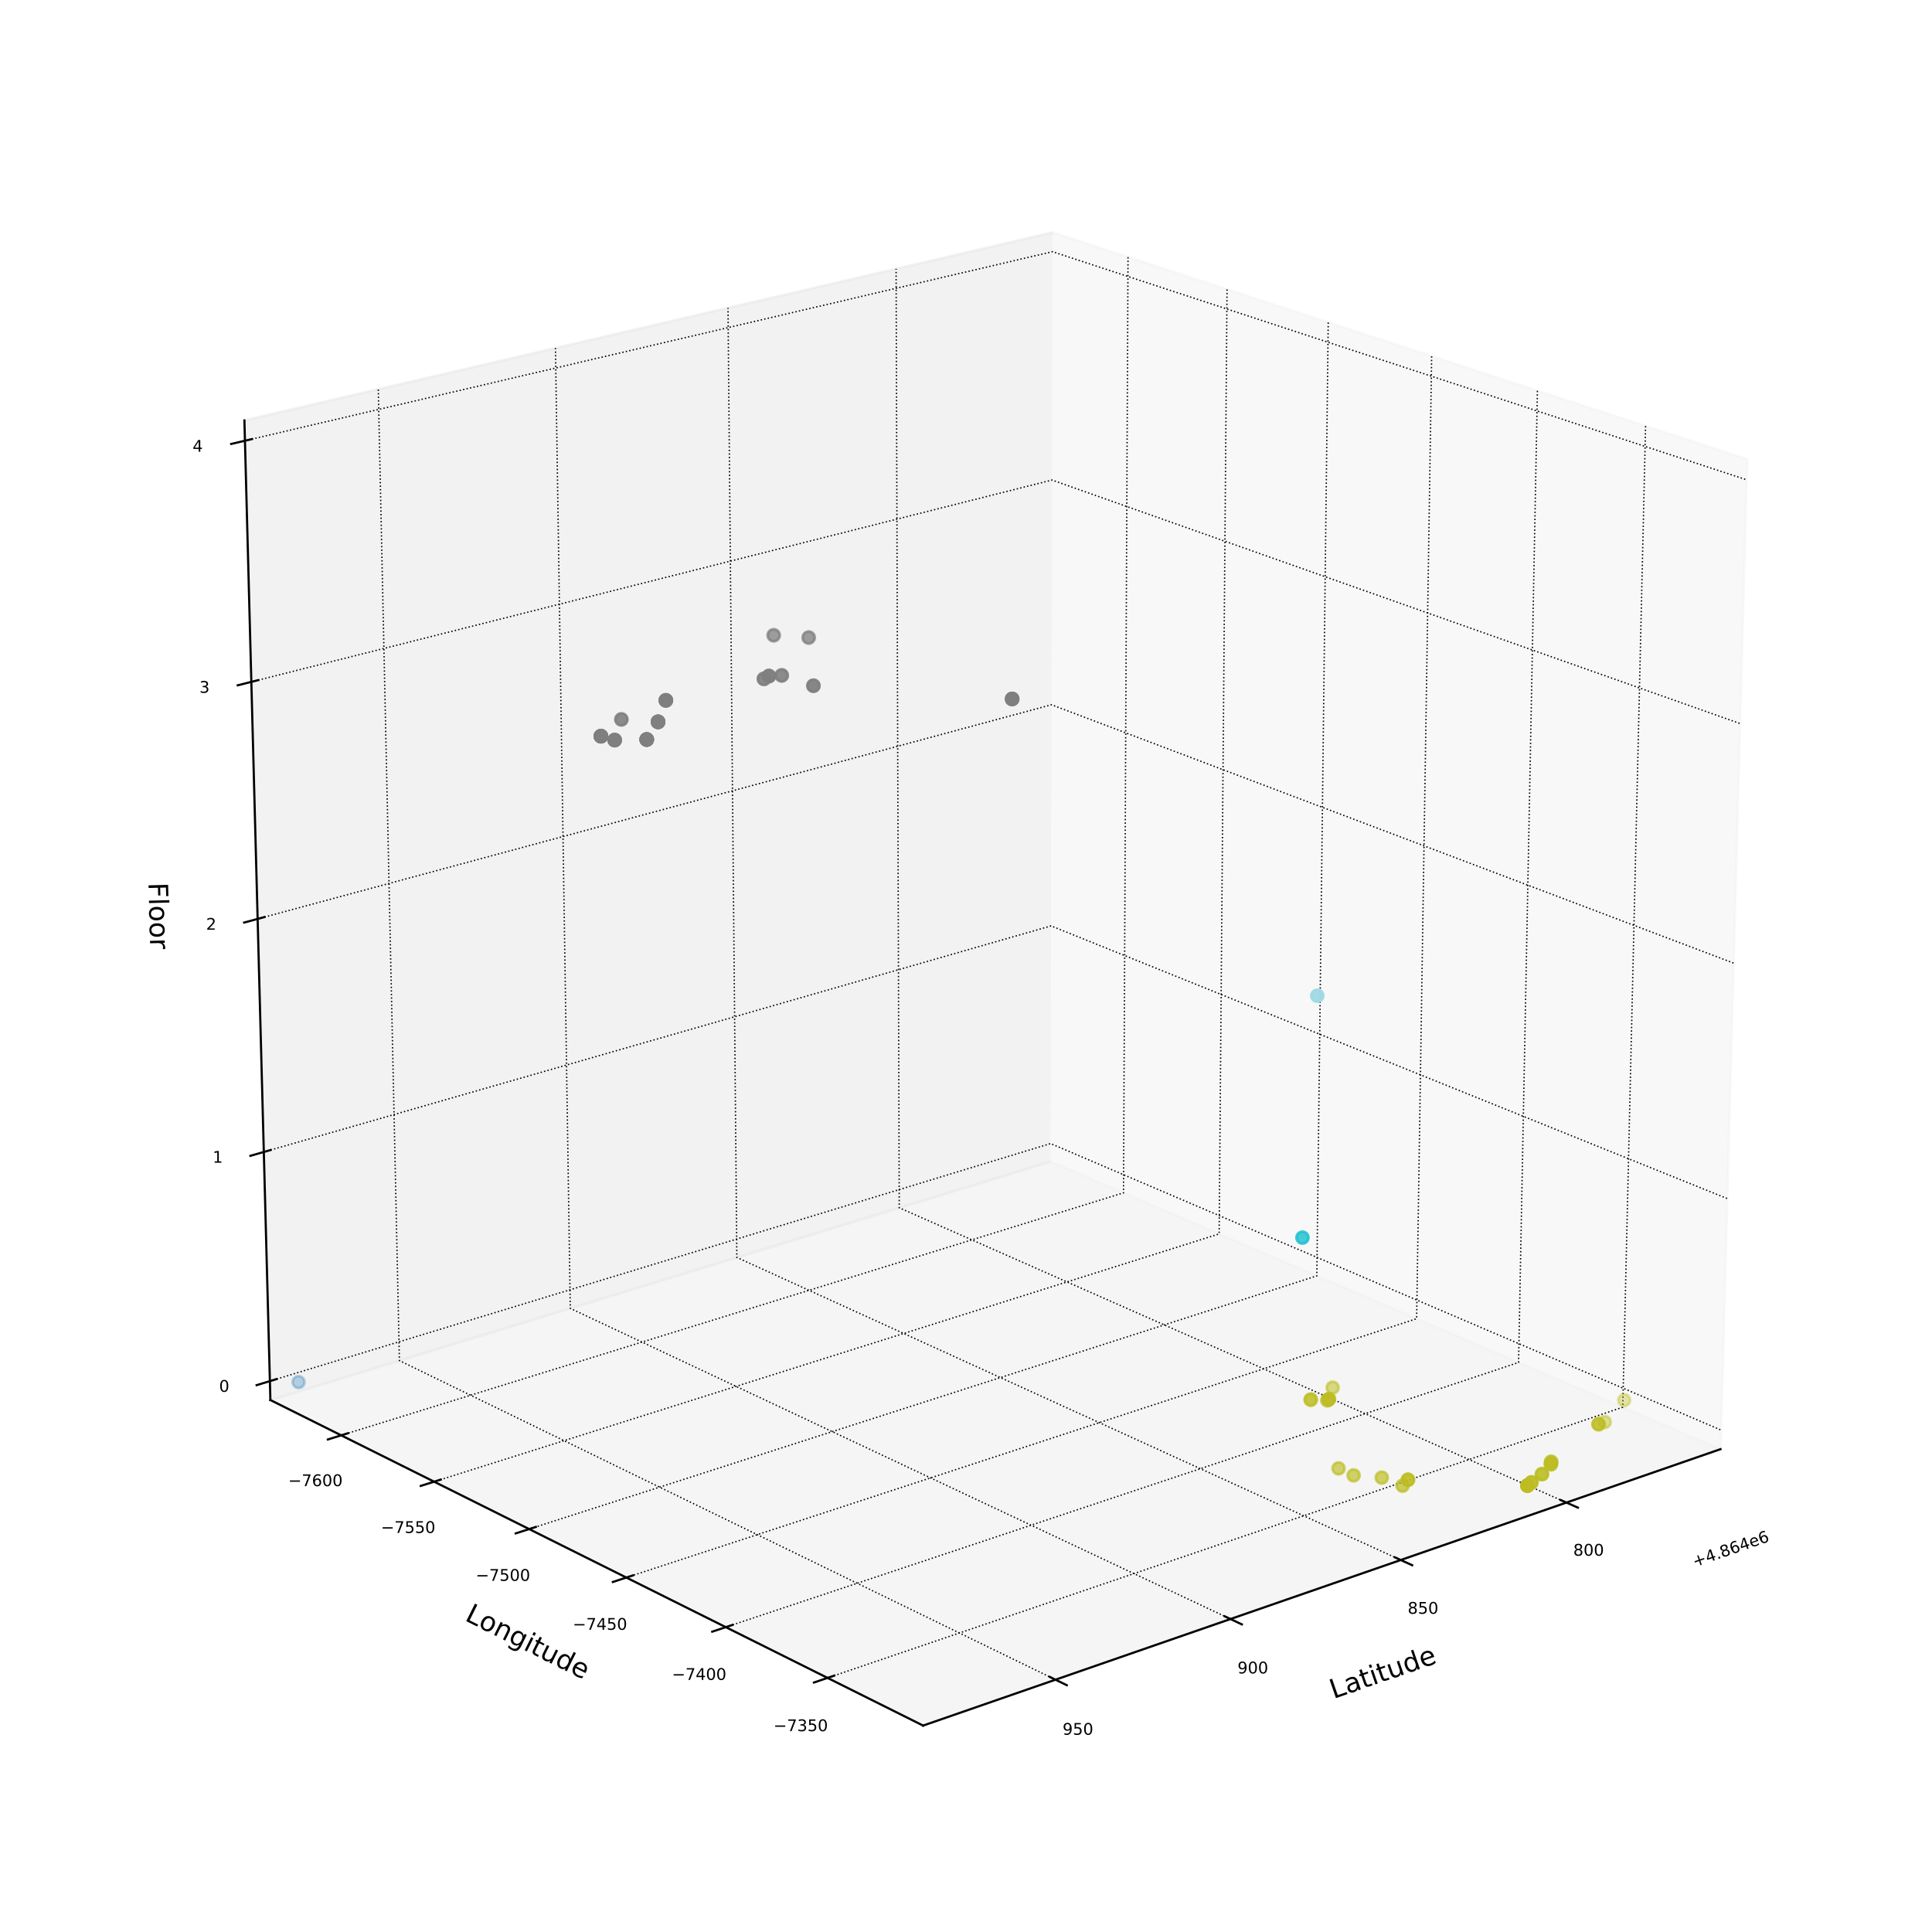 <?xml version="1.0" encoding="utf-8" standalone="no"?>
<!DOCTYPE svg PUBLIC "-//W3C//DTD SVG 1.1//EN"
  "http://www.w3.org/Graphics/SVG/1.1/DTD/svg11.dtd">
<!-- Created with matplotlib (http://matplotlib.org/) -->
<svg height="720pt" version="1.1" viewBox="0 0 720 720" width="720pt" xmlns="http://www.w3.org/2000/svg" xmlns:xlink="http://www.w3.org/1999/xlink">
 <defs>
  <style type="text/css">
*{stroke-linecap:butt;stroke-linejoin:round;}
  </style>
 </defs>
 <g id="figure_1">
  <g id="patch_1">
   <path d="M 0 720 
L 720 720 
L 720 0 
L 0 0 
z
" style="fill:#ffffff;"/>
  </g>
  <g id="patch_2">
   <path d="M 13.32 706.68 
L 706.68 706.68 
L 706.68 13.32 
L 13.32 13.32 
z
" style="fill:#ffffff;"/>
  </g>
  <g id="pane3d_1">
   <g id="patch_3">
    <path d="M 391.509 432.867 
L 641.175 540.058 
L 651.096 171.149 
L 392.259 86.641 
" style="fill:#f2f2f2;opacity:0.5;stroke:#f2f2f2;stroke-linejoin:miter;"/>
   </g>
  </g>
  <g id="pane3d_2">
   <g id="patch_4">
    <path d="M 391.509 432.867 
L 100.767 521.751 
L 91.083 156.686 
L 392.259 86.641 
" style="fill:#e6e6e6;opacity:0.5;stroke:#e6e6e6;stroke-linejoin:miter;"/>
   </g>
  </g>
  <g id="pane3d_3">
   <g id="patch_5">
    <path d="M 391.509 432.867 
L 100.767 521.751 
L 344.013 643.074 
L 641.175 540.058 
" style="fill:#ececec;opacity:0.5;stroke:#ececec;stroke-linejoin:miter;"/>
   </g>
  </g>
  <g id="axis3d_1">
   <g id="line2d_1">
    <path d="M 641.175 540.058 
L 344.013 643.074 
" style="fill:none;stroke:#000000;stroke-linecap:square;stroke-width:0.8;"/>
   </g>
   <g id="text_1">
    <!-- Latitude -->
    <defs>
     <path d="M 9.812 72.906 
L 19.672 72.906 
L 19.672 8.297 
L 55.172 8.297 
L 55.172 0 
L 9.812 0 
z
" id="DejaVuSans-4c"/>
     <path d="M 34.281 27.484 
Q 23.391 27.484 19.188 25 
Q 14.984 22.516 14.984 16.5 
Q 14.984 11.719 18.141 8.906 
Q 21.297 6.109 26.703 6.109 
Q 34.188 6.109 38.703 11.406 
Q 43.219 16.703 43.219 25.484 
L 43.219 27.484 
z
M 52.203 31.203 
L 52.203 0 
L 43.219 0 
L 43.219 8.297 
Q 40.141 3.328 35.547 0.953 
Q 30.953 -1.422 24.312 -1.422 
Q 15.922 -1.422 10.953 3.297 
Q 6 8.016 6 15.922 
Q 6 25.141 12.172 29.828 
Q 18.359 34.516 30.609 34.516 
L 43.219 34.516 
L 43.219 35.406 
Q 43.219 41.609 39.141 45 
Q 35.062 48.391 27.688 48.391 
Q 23 48.391 18.547 47.266 
Q 14.109 46.141 10.016 43.891 
L 10.016 52.203 
Q 14.938 54.109 19.578 55.047 
Q 24.219 56 28.609 56 
Q 40.484 56 46.344 49.844 
Q 52.203 43.703 52.203 31.203 
z
" id="DejaVuSans-61"/>
     <path d="M 18.312 70.219 
L 18.312 54.688 
L 36.812 54.688 
L 36.812 47.703 
L 18.312 47.703 
L 18.312 18.016 
Q 18.312 11.328 20.141 9.422 
Q 21.969 7.516 27.594 7.516 
L 36.812 7.516 
L 36.812 0 
L 27.594 0 
Q 17.188 0 13.234 3.875 
Q 9.281 7.766 9.281 18.016 
L 9.281 47.703 
L 2.688 47.703 
L 2.688 54.688 
L 9.281 54.688 
L 9.281 70.219 
z
" id="DejaVuSans-74"/>
     <path d="M 9.422 54.688 
L 18.406 54.688 
L 18.406 0 
L 9.422 0 
z
M 9.422 75.984 
L 18.406 75.984 
L 18.406 64.594 
L 9.422 64.594 
z
" id="DejaVuSans-69"/>
     <path d="M 8.5 21.578 
L 8.5 54.688 
L 17.484 54.688 
L 17.484 21.922 
Q 17.484 14.156 20.5 10.266 
Q 23.531 6.391 29.594 6.391 
Q 36.859 6.391 41.078 11.031 
Q 45.312 15.672 45.312 23.688 
L 45.312 54.688 
L 54.297 54.688 
L 54.297 0 
L 45.312 0 
L 45.312 8.406 
Q 42.047 3.422 37.719 1 
Q 33.406 -1.422 27.688 -1.422 
Q 18.266 -1.422 13.375 4.438 
Q 8.5 10.297 8.5 21.578 
z
M 31.109 56 
z
" id="DejaVuSans-75"/>
     <path d="M 45.406 46.391 
L 45.406 75.984 
L 54.391 75.984 
L 54.391 0 
L 45.406 0 
L 45.406 8.203 
Q 42.578 3.328 38.25 0.953 
Q 33.938 -1.422 27.875 -1.422 
Q 17.969 -1.422 11.734 6.484 
Q 5.516 14.406 5.516 27.297 
Q 5.516 40.188 11.734 48.094 
Q 17.969 56 27.875 56 
Q 33.938 56 38.25 53.625 
Q 42.578 51.266 45.406 46.391 
z
M 14.797 27.297 
Q 14.797 17.391 18.875 11.75 
Q 22.953 6.109 30.078 6.109 
Q 37.203 6.109 41.297 11.75 
Q 45.406 17.391 45.406 27.297 
Q 45.406 37.203 41.297 42.844 
Q 37.203 48.484 30.078 48.484 
Q 22.953 48.484 18.875 42.844 
Q 14.797 37.203 14.797 27.297 
z
" id="DejaVuSans-64"/>
     <path d="M 56.203 29.594 
L 56.203 25.203 
L 14.891 25.203 
Q 15.484 15.922 20.484 11.062 
Q 25.484 6.203 34.422 6.203 
Q 39.594 6.203 44.453 7.469 
Q 49.312 8.734 54.109 11.281 
L 54.109 2.781 
Q 49.266 0.734 44.188 -0.344 
Q 39.109 -1.422 33.891 -1.422 
Q 20.797 -1.422 13.156 6.188 
Q 5.516 13.812 5.516 26.812 
Q 5.516 40.234 12.766 48.109 
Q 20.016 56 32.328 56 
Q 43.359 56 49.781 48.891 
Q 56.203 41.797 56.203 29.594 
z
M 47.219 32.234 
Q 47.125 39.594 43.094 43.984 
Q 39.062 48.391 32.422 48.391 
Q 24.906 48.391 20.391 44.141 
Q 15.875 39.891 15.188 32.172 
z
" id="DejaVuSans-65"/>
    </defs>
    <g transform="translate(496.95 633.15)rotate(-19.12)scale(0.1 -0.1)">
     <use xlink:href="#DejaVuSans-4c"/>
     <use x="55.713" xlink:href="#DejaVuSans-61"/>
     <use x="116.992" xlink:href="#DejaVuSans-74"/>
     <use x="156.201" xlink:href="#DejaVuSans-69"/>
     <use x="183.984" xlink:href="#DejaVuSans-74"/>
     <use x="223.193" xlink:href="#DejaVuSans-75"/>
     <use x="286.572" xlink:href="#DejaVuSans-64"/>
     <use x="350.049" xlink:href="#DejaVuSans-65"/>
    </g>
   </g>
   <g id="text_2">
    <!-- +4.864e6 -->
    <defs>
     <path d="M 46 62.703 
L 46 35.5 
L 73.188 35.5 
L 73.188 27.203 
L 46 27.203 
L 46 0 
L 37.797 0 
L 37.797 27.203 
L 10.594 27.203 
L 10.594 35.5 
L 37.797 35.5 
L 37.797 62.703 
z
" id="DejaVuSans-2b"/>
     <path d="M 37.797 64.312 
L 12.891 25.391 
L 37.797 25.391 
z
M 35.203 72.906 
L 47.609 72.906 
L 47.609 25.391 
L 58.016 25.391 
L 58.016 17.188 
L 47.609 17.188 
L 47.609 0 
L 37.797 0 
L 37.797 17.188 
L 4.891 17.188 
L 4.891 26.703 
z
" id="DejaVuSans-34"/>
     <path d="M 10.688 12.406 
L 21 12.406 
L 21 0 
L 10.688 0 
z
" id="DejaVuSans-2e"/>
     <path d="M 31.781 34.625 
Q 24.75 34.625 20.719 30.859 
Q 16.703 27.094 16.703 20.516 
Q 16.703 13.922 20.719 10.156 
Q 24.75 6.391 31.781 6.391 
Q 38.812 6.391 42.859 10.172 
Q 46.922 13.969 46.922 20.516 
Q 46.922 27.094 42.891 30.859 
Q 38.875 34.625 31.781 34.625 
z
M 21.922 38.812 
Q 15.578 40.375 12.031 44.719 
Q 8.5 49.078 8.5 55.328 
Q 8.5 64.062 14.719 69.141 
Q 20.953 74.219 31.781 74.219 
Q 42.672 74.219 48.875 69.141 
Q 55.078 64.062 55.078 55.328 
Q 55.078 49.078 51.531 44.719 
Q 48 40.375 41.703 38.812 
Q 48.828 37.156 52.797 32.312 
Q 56.781 27.484 56.781 20.516 
Q 56.781 9.906 50.312 4.234 
Q 43.844 -1.422 31.781 -1.422 
Q 19.734 -1.422 13.25 4.234 
Q 6.781 9.906 6.781 20.516 
Q 6.781 27.484 10.781 32.312 
Q 14.797 37.156 21.922 38.812 
z
M 18.312 54.391 
Q 18.312 48.734 21.844 45.562 
Q 25.391 42.391 31.781 42.391 
Q 38.141 42.391 41.719 45.562 
Q 45.312 48.734 45.312 54.391 
Q 45.312 60.062 41.719 63.234 
Q 38.141 66.406 31.781 66.406 
Q 25.391 66.406 21.844 63.234 
Q 18.312 60.062 18.312 54.391 
z
" id="DejaVuSans-38"/>
     <path d="M 33.016 40.375 
Q 26.375 40.375 22.484 35.828 
Q 18.609 31.297 18.609 23.391 
Q 18.609 15.531 22.484 10.953 
Q 26.375 6.391 33.016 6.391 
Q 39.656 6.391 43.531 10.953 
Q 47.406 15.531 47.406 23.391 
Q 47.406 31.297 43.531 35.828 
Q 39.656 40.375 33.016 40.375 
z
M 52.594 71.297 
L 52.594 62.312 
Q 48.875 64.062 45.094 64.984 
Q 41.312 65.922 37.594 65.922 
Q 27.828 65.922 22.672 59.328 
Q 17.531 52.734 16.797 39.406 
Q 19.672 43.656 24.016 45.922 
Q 28.375 48.188 33.594 48.188 
Q 44.578 48.188 50.953 41.516 
Q 57.328 34.859 57.328 23.391 
Q 57.328 12.156 50.688 5.359 
Q 44.047 -1.422 33.016 -1.422 
Q 20.359 -1.422 13.672 8.266 
Q 6.984 17.969 6.984 36.375 
Q 6.984 53.656 15.188 63.938 
Q 23.391 74.219 37.203 74.219 
Q 40.922 74.219 44.703 73.484 
Q 48.484 72.75 52.594 71.297 
z
" id="DejaVuSans-36"/>
    </defs>
    <g transform="translate(631.593 584.053)rotate(-19.12)scale(0.06 -0.06)">
     <use xlink:href="#DejaVuSans-2b"/>
     <use x="83.789" xlink:href="#DejaVuSans-34"/>
     <use x="147.412" xlink:href="#DejaVuSans-2e"/>
     <use x="179.199" xlink:href="#DejaVuSans-38"/>
     <use x="242.822" xlink:href="#DejaVuSans-36"/>
     <use x="306.445" xlink:href="#DejaVuSans-34"/>
     <use x="370.068" xlink:href="#DejaVuSans-65"/>
     <use x="431.592" xlink:href="#DejaVuSans-36"/>
    </g>
   </g>
   <g id="Line3DCollection_1">
    <path d="M 583.755 559.964 
L 335.122 450.106 
L 333.947 100.203 
" style="fill:none;stroke:#000000;stroke-dasharray:0.5,0.825;stroke-dashoffset:0;stroke-width:0.5;"/>
    <path d="M 522.011 581.368 
L 274.6 468.608 
L 271.306 114.772 
" style="fill:none;stroke:#000000;stroke-dasharray:0.5,0.825;stroke-dashoffset:0;stroke-width:0.5;"/>
    <path d="M 458.564 603.363 
L 212.528 487.584 
L 207.004 129.726 
" style="fill:none;stroke:#000000;stroke-dasharray:0.5,0.825;stroke-dashoffset:0;stroke-width:0.5;"/>
    <path d="M 393.342 625.973 
L 148.847 507.053 
L 140.975 145.082 
" style="fill:none;stroke:#000000;stroke-dasharray:0.5,0.825;stroke-dashoffset:0;stroke-width:0.5;"/>
   </g>
   <g id="xtick_1">
    <g id="line2d_2">
     <path d="M 581.618 559.02 
L 588.037 561.856 
" style="fill:none;stroke:#000000;stroke-linecap:square;stroke-width:0.8;"/>
    </g>
    <g id="text_3">
     <!-- 800 -->
     <defs>
      <path d="M 31.781 66.406 
Q 24.172 66.406 20.328 58.906 
Q 16.5 51.422 16.5 36.375 
Q 16.5 21.391 20.328 13.891 
Q 24.172 6.391 31.781 6.391 
Q 39.453 6.391 43.281 13.891 
Q 47.125 21.391 47.125 36.375 
Q 47.125 51.422 43.281 58.906 
Q 39.453 66.406 31.781 66.406 
z
M 31.781 74.219 
Q 44.047 74.219 50.516 64.516 
Q 56.984 54.828 56.984 36.375 
Q 56.984 17.969 50.516 8.266 
Q 44.047 -1.422 31.781 -1.422 
Q 19.531 -1.422 13.062 8.266 
Q 6.594 17.969 6.594 36.375 
Q 6.594 54.828 13.062 64.516 
Q 19.531 74.219 31.781 74.219 
z
" id="DejaVuSans-30"/>
     </defs>
     <g transform="translate(586.307 579.76)scale(0.06 -0.06)">
      <use xlink:href="#DejaVuSans-38"/>
      <use x="63.623" xlink:href="#DejaVuSans-30"/>
      <use x="127.246" xlink:href="#DejaVuSans-30"/>
     </g>
    </g>
   </g>
   <g id="xtick_2">
    <g id="line2d_3">
     <path d="M 519.882 580.398 
L 526.276 583.312 
" style="fill:none;stroke:#000000;stroke-linecap:square;stroke-width:0.8;"/>
    </g>
    <g id="text_4">
     <!-- 850 -->
     <defs>
      <path d="M 10.797 72.906 
L 49.516 72.906 
L 49.516 64.594 
L 19.828 64.594 
L 19.828 46.734 
Q 21.969 47.469 24.109 47.828 
Q 26.266 48.188 28.422 48.188 
Q 40.625 48.188 47.75 41.5 
Q 54.891 34.812 54.891 23.391 
Q 54.891 11.625 47.562 5.094 
Q 40.234 -1.422 26.906 -1.422 
Q 22.312 -1.422 17.547 -0.641 
Q 12.797 0.141 7.719 1.703 
L 7.719 11.625 
Q 12.109 9.234 16.797 8.062 
Q 21.484 6.891 26.703 6.891 
Q 35.156 6.891 40.078 11.328 
Q 45.016 15.766 45.016 23.391 
Q 45.016 31 40.078 35.438 
Q 35.156 39.891 26.703 39.891 
Q 22.75 39.891 18.812 39.016 
Q 14.891 38.141 10.797 36.281 
z
" id="DejaVuSans-35"/>
     </defs>
     <g transform="translate(524.598 601.399)scale(0.06 -0.06)">
      <use xlink:href="#DejaVuSans-38"/>
      <use x="63.623" xlink:href="#DejaVuSans-35"/>
      <use x="127.246" xlink:href="#DejaVuSans-30"/>
     </g>
    </g>
   </g>
   <g id="xtick_3">
    <g id="line2d_4">
     <path d="M 456.445 602.366 
L 462.809 605.361 
" style="fill:none;stroke:#000000;stroke-linecap:square;stroke-width:0.8;"/>
    </g>
    <g id="text_5">
     <!-- 900 -->
     <defs>
      <path d="M 10.984 1.516 
L 10.984 10.5 
Q 14.703 8.734 18.5 7.812 
Q 22.312 6.891 25.984 6.891 
Q 35.75 6.891 40.891 13.453 
Q 46.047 20.016 46.781 33.406 
Q 43.953 29.203 39.594 26.953 
Q 35.25 24.703 29.984 24.703 
Q 19.047 24.703 12.672 31.312 
Q 6.297 37.938 6.297 49.422 
Q 6.297 60.641 12.938 67.422 
Q 19.578 74.219 30.609 74.219 
Q 43.266 74.219 49.922 64.516 
Q 56.594 54.828 56.594 36.375 
Q 56.594 19.141 48.406 8.859 
Q 40.234 -1.422 26.422 -1.422 
Q 22.703 -1.422 18.891 -0.688 
Q 15.094 0.047 10.984 1.516 
z
M 30.609 32.422 
Q 37.25 32.422 41.125 36.953 
Q 45.016 41.5 45.016 49.422 
Q 45.016 57.281 41.125 61.844 
Q 37.25 66.406 30.609 66.406 
Q 23.969 66.406 20.094 61.844 
Q 16.219 57.281 16.219 49.422 
Q 16.219 41.5 20.094 36.953 
Q 23.969 32.422 30.609 32.422 
z
" id="DejaVuSans-39"/>
     </defs>
     <g transform="translate(461.183 623.636)scale(0.06 -0.06)">
      <use xlink:href="#DejaVuSans-39"/>
      <use x="63.623" xlink:href="#DejaVuSans-30"/>
      <use x="127.246" xlink:href="#DejaVuSans-30"/>
     </g>
    </g>
   </g>
   <g id="xtick_4">
    <g id="line2d_5">
     <path d="M 391.234 624.948 
L 397.565 628.027 
" style="fill:none;stroke:#000000;stroke-linecap:square;stroke-width:0.8;"/>
    </g>
    <g id="text_6">
     <!-- 950 -->
     <g transform="translate(395.993 646.496)scale(0.06 -0.06)">
      <use xlink:href="#DejaVuSans-39"/>
      <use x="63.623" xlink:href="#DejaVuSans-35"/>
      <use x="127.246" xlink:href="#DejaVuSans-30"/>
     </g>
    </g>
   </g>
  </g>
  <g id="axis3d_2">
   <g id="line2d_6">
    <path d="M 100.767 521.751 
L 344.013 643.074 
" style="fill:none;stroke:#000000;stroke-linecap:square;stroke-width:0.8;"/>
   </g>
   <g id="text_7">
    <!-- Longitude -->
    <defs>
     <path d="M 30.609 48.391 
Q 23.391 48.391 19.188 42.75 
Q 14.984 37.109 14.984 27.297 
Q 14.984 17.484 19.156 11.844 
Q 23.344 6.203 30.609 6.203 
Q 37.797 6.203 41.984 11.859 
Q 46.188 17.531 46.188 27.297 
Q 46.188 37.016 41.984 42.703 
Q 37.797 48.391 30.609 48.391 
z
M 30.609 56 
Q 42.328 56 49.016 48.375 
Q 55.719 40.766 55.719 27.297 
Q 55.719 13.875 49.016 6.219 
Q 42.328 -1.422 30.609 -1.422 
Q 18.844 -1.422 12.172 6.219 
Q 5.516 13.875 5.516 27.297 
Q 5.516 40.766 12.172 48.375 
Q 18.844 56 30.609 56 
z
" id="DejaVuSans-6f"/>
     <path d="M 54.891 33.016 
L 54.891 0 
L 45.906 0 
L 45.906 32.719 
Q 45.906 40.484 42.875 44.328 
Q 39.844 48.188 33.797 48.188 
Q 26.516 48.188 22.312 43.547 
Q 18.109 38.922 18.109 30.906 
L 18.109 0 
L 9.078 0 
L 9.078 54.688 
L 18.109 54.688 
L 18.109 46.188 
Q 21.344 51.125 25.703 53.562 
Q 30.078 56 35.797 56 
Q 45.219 56 50.047 50.172 
Q 54.891 44.344 54.891 33.016 
z
" id="DejaVuSans-6e"/>
     <path d="M 45.406 27.984 
Q 45.406 37.75 41.375 43.109 
Q 37.359 48.484 30.078 48.484 
Q 22.859 48.484 18.828 43.109 
Q 14.797 37.75 14.797 27.984 
Q 14.797 18.266 18.828 12.891 
Q 22.859 7.516 30.078 7.516 
Q 37.359 7.516 41.375 12.891 
Q 45.406 18.266 45.406 27.984 
z
M 54.391 6.781 
Q 54.391 -7.172 48.188 -13.984 
Q 42 -20.797 29.203 -20.797 
Q 24.469 -20.797 20.266 -20.094 
Q 16.062 -19.391 12.109 -17.922 
L 12.109 -9.188 
Q 16.062 -11.328 19.922 -12.344 
Q 23.781 -13.375 27.781 -13.375 
Q 36.625 -13.375 41.016 -8.766 
Q 45.406 -4.156 45.406 5.172 
L 45.406 9.625 
Q 42.625 4.781 38.281 2.391 
Q 33.938 0 27.875 0 
Q 17.828 0 11.672 7.656 
Q 5.516 15.328 5.516 27.984 
Q 5.516 40.672 11.672 48.328 
Q 17.828 56 27.875 56 
Q 33.938 56 38.281 53.609 
Q 42.625 51.219 45.406 46.391 
L 45.406 54.688 
L 54.391 54.688 
z
" id="DejaVuSans-67"/>
    </defs>
    <g transform="translate(172.881 603.711)rotate(-333.492)scale(0.1 -0.1)">
     <use xlink:href="#DejaVuSans-4c"/>
     <use x="55.697" xlink:href="#DejaVuSans-6f"/>
     <use x="116.879" xlink:href="#DejaVuSans-6e"/>
     <use x="180.258" xlink:href="#DejaVuSans-67"/>
     <use x="243.734" xlink:href="#DejaVuSans-69"/>
     <use x="271.518" xlink:href="#DejaVuSans-74"/>
     <use x="310.727" xlink:href="#DejaVuSans-75"/>
     <use x="374.105" xlink:href="#DejaVuSans-64"/>
     <use x="437.582" xlink:href="#DejaVuSans-65"/>
    </g>
   </g>
   <g id="Line3DCollection_2">
    <path d="M 420.379 95.822 
L 418.694 444.539 
L 127.145 534.908 
" style="fill:none;stroke:#000000;stroke-dasharray:0.5,0.825;stroke-dashoffset:0;stroke-width:0.5;"/>
    <path d="M 457.279 107.87 
L 454.343 459.844 
L 161.776 552.181 
" style="fill:none;stroke:#000000;stroke-dasharray:0.5,0.825;stroke-dashoffset:0;stroke-width:0.5;"/>
    <path d="M 494.988 120.181 
L 490.749 475.474 
L 197.189 569.843 
" style="fill:none;stroke:#000000;stroke-dasharray:0.5,0.825;stroke-dashoffset:0;stroke-width:0.5;"/>
    <path d="M 533.535 132.766 
L 527.935 491.44 
L 233.41 587.909 
" style="fill:none;stroke:#000000;stroke-dasharray:0.5,0.825;stroke-dashoffset:0;stroke-width:0.5;"/>
    <path d="M 572.947 145.634 
L 565.928 507.752 
L 270.466 606.391 
" style="fill:none;stroke:#000000;stroke-dasharray:0.5,0.825;stroke-dashoffset:0;stroke-width:0.5;"/>
    <path d="M 613.254 158.794 
L 604.753 524.421 
L 308.388 625.306 
" style="fill:none;stroke:#000000;stroke-dasharray:0.5,0.825;stroke-dashoffset:0;stroke-width:0.5;"/>
   </g>
   <g id="xtick_5">
    <g id="line2d_7">
     <path d="M 129.621 534.14 
L 122.186 536.445 
" style="fill:none;stroke:#000000;stroke-linecap:square;stroke-width:0.8;"/>
    </g>
    <g id="text_8">
     <!-- −7600 -->
     <defs>
      <path d="M 10.594 35.5 
L 73.188 35.5 
L 73.188 27.203 
L 10.594 27.203 
z
" id="DejaVuSans-2212"/>
      <path d="M 8.203 72.906 
L 55.078 72.906 
L 55.078 68.703 
L 28.609 0 
L 18.312 0 
L 43.219 64.594 
L 8.203 64.594 
z
" id="DejaVuSans-37"/>
     </defs>
     <g transform="translate(107.399 553.838)scale(0.06 -0.06)">
      <use xlink:href="#DejaVuSans-2212"/>
      <use x="83.789" xlink:href="#DejaVuSans-37"/>
      <use x="147.412" xlink:href="#DejaVuSans-36"/>
      <use x="211.035" xlink:href="#DejaVuSans-30"/>
      <use x="274.658" xlink:href="#DejaVuSans-30"/>
     </g>
    </g>
   </g>
   <g id="xtick_6">
    <g id="line2d_8">
     <path d="M 164.262 551.396 
L 156.797 553.752 
" style="fill:none;stroke:#000000;stroke-linecap:square;stroke-width:0.8;"/>
    </g>
    <g id="text_9">
     <!-- −7550 -->
     <g transform="translate(141.953 571.286)scale(0.06 -0.06)">
      <use xlink:href="#DejaVuSans-2212"/>
      <use x="83.789" xlink:href="#DejaVuSans-37"/>
      <use x="147.412" xlink:href="#DejaVuSans-35"/>
      <use x="211.035" xlink:href="#DejaVuSans-35"/>
      <use x="274.658" xlink:href="#DejaVuSans-30"/>
     </g>
    </g>
   </g>
   <g id="xtick_7">
    <g id="line2d_9">
     <path d="M 199.685 569.041 
L 192.189 571.45 
" style="fill:none;stroke:#000000;stroke-linecap:square;stroke-width:0.8;"/>
    </g>
    <g id="text_10">
     <!-- −7500 -->
     <g transform="translate(177.287 589.128)scale(0.06 -0.06)">
      <use xlink:href="#DejaVuSans-2212"/>
      <use x="83.789" xlink:href="#DejaVuSans-37"/>
      <use x="147.412" xlink:href="#DejaVuSans-35"/>
      <use x="211.035" xlink:href="#DejaVuSans-30"/>
      <use x="274.658" xlink:href="#DejaVuSans-30"/>
     </g>
    </g>
   </g>
   <g id="xtick_8">
    <g id="line2d_10">
     <path d="M 235.915 587.088 
L 228.39 589.553 
" style="fill:none;stroke:#000000;stroke-linecap:square;stroke-width:0.8;"/>
    </g>
    <g id="text_11">
     <!-- −7450 -->
     <g transform="translate(213.429 607.378)scale(0.06 -0.06)">
      <use xlink:href="#DejaVuSans-2212"/>
      <use x="83.789" xlink:href="#DejaVuSans-37"/>
      <use x="147.412" xlink:href="#DejaVuSans-34"/>
      <use x="211.035" xlink:href="#DejaVuSans-35"/>
      <use x="274.658" xlink:href="#DejaVuSans-30"/>
     </g>
    </g>
   </g>
   <g id="xtick_9">
    <g id="line2d_11">
     <path d="M 272.982 605.552 
L 265.427 608.074 
" style="fill:none;stroke:#000000;stroke-linecap:square;stroke-width:0.8;"/>
    </g>
    <g id="text_12">
     <!-- −7400 -->
     <g transform="translate(250.405 626.049)scale(0.06 -0.06)">
      <use xlink:href="#DejaVuSans-2212"/>
      <use x="83.789" xlink:href="#DejaVuSans-37"/>
      <use x="147.412" xlink:href="#DejaVuSans-34"/>
      <use x="211.035" xlink:href="#DejaVuSans-30"/>
      <use x="274.658" xlink:href="#DejaVuSans-30"/>
     </g>
    </g>
   </g>
   <g id="xtick_10">
    <g id="line2d_12">
     <path d="M 310.914 624.446 
L 303.33 627.028 
" style="fill:none;stroke:#000000;stroke-linecap:square;stroke-width:0.8;"/>
    </g>
    <g id="text_13">
     <!-- −7350 -->
     <defs>
      <path d="M 40.578 39.312 
Q 47.656 37.797 51.625 33 
Q 55.609 28.219 55.609 21.188 
Q 55.609 10.406 48.188 4.484 
Q 40.766 -1.422 27.094 -1.422 
Q 22.516 -1.422 17.656 -0.516 
Q 12.797 0.391 7.625 2.203 
L 7.625 11.719 
Q 11.719 9.328 16.594 8.109 
Q 21.484 6.891 26.812 6.891 
Q 36.078 6.891 40.938 10.547 
Q 45.797 14.203 45.797 21.188 
Q 45.797 27.641 41.281 31.266 
Q 36.766 34.906 28.719 34.906 
L 20.219 34.906 
L 20.219 43.016 
L 29.109 43.016 
Q 36.375 43.016 40.234 45.922 
Q 44.094 48.828 44.094 54.297 
Q 44.094 59.906 40.109 62.906 
Q 36.141 65.922 28.719 65.922 
Q 24.656 65.922 20.016 65.031 
Q 15.375 64.156 9.812 62.312 
L 9.812 71.094 
Q 15.438 72.656 20.344 73.438 
Q 25.25 74.219 29.594 74.219 
Q 40.828 74.219 47.359 69.109 
Q 53.906 64.016 53.906 55.328 
Q 53.906 49.266 50.438 45.094 
Q 46.969 40.922 40.578 39.312 
z
" id="DejaVuSans-33"/>
     </defs>
     <g transform="translate(288.246 645.157)scale(0.06 -0.06)">
      <use xlink:href="#DejaVuSans-2212"/>
      <use x="83.789" xlink:href="#DejaVuSans-37"/>
      <use x="147.412" xlink:href="#DejaVuSans-33"/>
      <use x="211.035" xlink:href="#DejaVuSans-35"/>
      <use x="274.658" xlink:href="#DejaVuSans-30"/>
     </g>
    </g>
   </g>
  </g>
  <g id="axis3d_3">
   <g id="line2d_13">
    <path d="M 100.767 521.751 
L 91.083 156.686 
" style="fill:none;stroke:#000000;stroke-linecap:square;stroke-width:0.8;"/>
   </g>
   <g id="text_14">
    <!-- Floor -->
    <defs>
     <path d="M 9.812 72.906 
L 51.703 72.906 
L 51.703 64.594 
L 19.672 64.594 
L 19.672 43.109 
L 48.578 43.109 
L 48.578 34.812 
L 19.672 34.812 
L 19.672 0 
L 9.812 0 
z
" id="DejaVuSans-46"/>
     <path d="M 9.422 75.984 
L 18.406 75.984 
L 18.406 0 
L 9.422 0 
z
" id="DejaVuSans-6c"/>
     <path d="M 41.109 46.297 
Q 39.594 47.172 37.812 47.578 
Q 36.031 48 33.891 48 
Q 26.266 48 22.188 43.047 
Q 18.109 38.094 18.109 28.812 
L 18.109 0 
L 9.078 0 
L 9.078 54.688 
L 18.109 54.688 
L 18.109 46.188 
Q 20.953 51.172 25.484 53.578 
Q 30.031 56 36.531 56 
Q 37.453 56 38.578 55.875 
Q 39.703 55.766 41.062 55.516 
z
" id="DejaVuSans-72"/>
    </defs>
    <g transform="translate(55.333 328.964)rotate(-271.519)scale(0.1 -0.1)">
     <use xlink:href="#DejaVuSans-46"/>
     <use x="57.52" xlink:href="#DejaVuSans-6c"/>
     <use x="85.303" xlink:href="#DejaVuSans-6f"/>
     <use x="146.484" xlink:href="#DejaVuSans-6f"/>
     <use x="207.666" xlink:href="#DejaVuSans-72"/>
    </g>
   </g>
   <g id="Line3DCollection_3">
    <path d="M 100.58 514.699 
L 391.523 426.165 
L 641.367 532.935 
" style="fill:none;stroke:#000000;stroke-dasharray:0.5,0.825;stroke-dashoffset:0;stroke-width:0.5;"/>
    <path d="M 98.315 429.301 
L 391.699 345.051 
L 643.687 446.664 
" style="fill:none;stroke:#000000;stroke-dasharray:0.5,0.825;stroke-dashoffset:0;stroke-width:0.5;"/>
    <path d="M 96.011 342.451 
L 391.878 262.639 
L 646.047 358.909 
" style="fill:none;stroke:#000000;stroke-dasharray:0.5,0.825;stroke-dashoffset:0;stroke-width:0.5;"/>
    <path d="M 93.668 254.112 
L 392.059 178.898 
L 648.447 269.631 
" style="fill:none;stroke:#000000;stroke-dasharray:0.5,0.825;stroke-dashoffset:0;stroke-width:0.5;"/>
    <path d="M 91.284 164.245 
L 392.244 93.796 
L 650.89 178.791 
" style="fill:none;stroke:#000000;stroke-dasharray:0.5,0.825;stroke-dashoffset:0;stroke-width:0.5;"/>
   </g>
   <g id="xtick_11">
    <g id="line2d_14">
     <path d="M 103.049 513.948 
L 95.634 516.204 
" style="fill:none;stroke:#000000;stroke-linecap:square;stroke-width:0.8;"/>
    </g>
    <g id="text_15">
     <!-- 0 -->
     <g transform="translate(81.659 518.684)scale(0.06 -0.06)">
      <use xlink:href="#DejaVuSans-30"/>
     </g>
    </g>
   </g>
   <g id="xtick_12">
    <g id="line2d_15">
     <path d="M 100.806 428.585 
L 93.324 430.734 
" style="fill:none;stroke:#000000;stroke-linecap:square;stroke-width:0.8;"/>
    </g>
    <g id="text_16">
     <!-- 1 -->
     <defs>
      <path d="M 12.406 8.297 
L 28.516 8.297 
L 28.516 63.922 
L 10.984 60.406 
L 10.984 69.391 
L 28.422 72.906 
L 38.281 72.906 
L 38.281 8.297 
L 54.391 8.297 
L 54.391 0 
L 12.406 0 
z
" id="DejaVuSans-31"/>
     </defs>
     <g transform="translate(79.252 433.314)scale(0.06 -0.06)">
      <use xlink:href="#DejaVuSans-31"/>
     </g>
    </g>
   </g>
   <g id="xtick_13">
    <g id="line2d_16">
     <path d="M 98.525 341.773 
L 90.976 343.809 
" style="fill:none;stroke:#000000;stroke-linecap:square;stroke-width:0.8;"/>
    </g>
    <g id="text_17">
     <!-- 2 -->
     <defs>
      <path d="M 19.188 8.297 
L 53.609 8.297 
L 53.609 0 
L 7.328 0 
L 7.328 8.297 
Q 12.938 14.109 22.625 23.891 
Q 32.328 33.688 34.812 36.531 
Q 39.547 41.844 41.422 45.531 
Q 43.312 49.219 43.312 52.781 
Q 43.312 58.594 39.234 62.25 
Q 35.156 65.922 28.609 65.922 
Q 23.969 65.922 18.812 64.312 
Q 13.672 62.703 7.812 59.422 
L 7.812 69.391 
Q 13.766 71.781 18.938 73 
Q 24.125 74.219 28.422 74.219 
Q 39.75 74.219 46.484 68.547 
Q 53.219 62.891 53.219 53.422 
Q 53.219 48.922 51.531 44.891 
Q 49.859 40.875 45.406 35.406 
Q 44.188 33.984 37.641 27.219 
Q 31.109 20.453 19.188 8.297 
z
" id="DejaVuSans-32"/>
     </defs>
     <g transform="translate(76.803 346.492)scale(0.06 -0.06)">
      <use xlink:href="#DejaVuSans-32"/>
     </g>
    </g>
   </g>
   <g id="xtick_14">
    <g id="line2d_17">
     <path d="M 96.204 253.472 
L 88.587 255.392 
" style="fill:none;stroke:#000000;stroke-linecap:square;stroke-width:0.8;"/>
    </g>
    <g id="text_18">
     <!-- 3 -->
     <g transform="translate(74.312 258.183)scale(0.06 -0.06)">
      <use xlink:href="#DejaVuSans-33"/>
     </g>
    </g>
   </g>
   <g id="xtick_15">
    <g id="line2d_18">
     <path d="M 93.843 163.646 
L 86.157 165.445 
" style="fill:none;stroke:#000000;stroke-linecap:square;stroke-width:0.8;"/>
    </g>
    <g id="text_19">
     <!-- 4 -->
     <g transform="translate(71.779 168.347)scale(0.06 -0.06)">
      <use xlink:href="#DejaVuSans-34"/>
     </g>
    </g>
   </g>
  </g>
  <g id="axes_1">
   <g id="Path3DCollection_1">
    <defs>
     <path d="M 0 2.236 
C 0.593 2.236 1.162 2 1.581 1.581 
C 2 1.162 2.236 0.593 2.236 0 
C 2.236 -0.593 2 -1.162 1.581 -1.581 
C 1.162 -2 0.593 -2.236 0 -2.236 
C -0.593 -2.236 -1.162 -2 -1.581 -1.581 
C -2 -1.162 -2.236 -0.593 -2.236 0 
C -2.236 0.593 -2 1.162 -1.581 1.581 
C -1.162 2 -0.593 2.236 0 2.236 
z
" id="C0_0_c3294577aa"/>
    </defs>
    <g clip-path="url(#pe152de99e8)">
     <use style="fill:#1f77b4;fill-opacity:0.3;stroke:#1f77b4;stroke-opacity:0.3;" x="111.271" xlink:href="#C0_0_c3294577aa" y="515.06"/>
    </g>
    <g clip-path="url(#pe152de99e8)">
     <use style="fill:#9edae5;fill-opacity:0.922;stroke:#9edae5;stroke-opacity:0.922;" x="490.912" xlink:href="#C0_0_c3294577aa" y="371.082"/>
    </g>
    <g clip-path="url(#pe152de99e8)">
     <use style="fill:#17becf;fill-opacity:0.796;stroke:#17becf;stroke-opacity:0.796;" x="485.393" xlink:href="#C0_0_c3294577aa" y="461.223"/>
    </g>
    <g clip-path="url(#pe152de99e8)">
     <use style="fill:#7f7f7f;fill-opacity:0.91;stroke:#7f7f7f;stroke-opacity:0.91;" x="245.244" xlink:href="#C0_0_c3294577aa" y="269.01"/>
    </g>
    <g clip-path="url(#pe152de99e8)">
     <use style="fill:#7f7f7f;fill-opacity:0.981;stroke:#7f7f7f;stroke-opacity:0.981;" x="223.952" xlink:href="#C0_0_c3294577aa" y="274.36"/>
    </g>
    <g clip-path="url(#pe152de99e8)">
     <use style="fill:#7f7f7f;fill-opacity:0.686;stroke:#7f7f7f;stroke-opacity:0.686;" x="286.548" xlink:href="#C0_0_c3294577aa" y="251.956"/>
    </g>
    <g clip-path="url(#pe152de99e8)">
     <use style="fill:#7f7f7f;fill-opacity:0.486;stroke:#7f7f7f;stroke-opacity:0.486;" x="288.332" xlink:href="#C0_0_c3294577aa" y="236.749"/>
    </g>
    <g clip-path="url(#pe152de99e8)">
     <use style="fill:#bcbd22;fill-opacity:0.37;stroke:#bcbd22;stroke-opacity:0.37;" x="488.472" xlink:href="#C0_0_c3294577aa" y="521.603"/>
    </g>
    <g clip-path="url(#pe152de99e8)">
     <use style="fill:#bcbd22;fill-opacity:0.467;stroke:#bcbd22;stroke-opacity:0.467;" x="595.738" xlink:href="#C0_0_c3294577aa" y="530.749"/>
    </g>
    <g clip-path="url(#pe152de99e8)">
     <use style="fill:#7f7f7f;fill-opacity:0.997;stroke:#7f7f7f;stroke-opacity:0.997;" x="241.015" xlink:href="#C0_0_c3294577aa" y="275.593"/>
    </g>
    <g clip-path="url(#pe152de99e8)">
     <use style="fill:#bcbd22;fill-opacity:0.368;stroke:#bcbd22;stroke-opacity:0.368;" x="495.254" xlink:href="#C0_0_c3294577aa" y="521.424"/>
    </g>
    <g clip-path="url(#pe152de99e8)">
     <use style="fill:#bcbd22;fill-opacity:0.372;stroke:#bcbd22;stroke-opacity:0.372;" x="605.295" xlink:href="#C0_0_c3294577aa" y="521.797"/>
    </g>
    <g clip-path="url(#pe152de99e8)">
     <use style="fill:#bcbd22;fill-opacity:0.459;stroke:#bcbd22;stroke-opacity:0.459;" x="598.056" xlink:href="#C0_0_c3294577aa" y="529.958"/>
    </g>
    <g clip-path="url(#pe152de99e8)">
     <use style="fill:#bcbd22;fill-opacity:0.71;stroke:#bcbd22;stroke-opacity:0.71;" x="569.228" xlink:href="#C0_0_c3294577aa" y="553.628"/>
    </g>
    <g clip-path="url(#pe152de99e8)">
     <use style="fill:#7f7f7f;fill-opacity:0.91;stroke:#7f7f7f;stroke-opacity:0.91;" x="245.244" xlink:href="#C0_0_c3294577aa" y="269.01"/>
    </g>
    <g clip-path="url(#pe152de99e8)">
     <use style="fill:#7f7f7f;fill-opacity:0.997;stroke:#7f7f7f;stroke-opacity:0.997;" x="241.015" xlink:href="#C0_0_c3294577aa" y="275.593"/>
    </g>
    <g clip-path="url(#pe152de99e8)">
     <use style="fill:#7f7f7f;fill-opacity:0.981;stroke:#7f7f7f;stroke-opacity:0.981;" x="223.952" xlink:href="#C0_0_c3294577aa" y="274.36"/>
    </g>
    <g clip-path="url(#pe152de99e8)">
     <use style="fill:#bcbd22;fill-opacity:0.372;stroke:#bcbd22;stroke-opacity:0.372;" x="494.693" xlink:href="#C0_0_c3294577aa" y="521.846"/>
    </g>
    <g clip-path="url(#pe152de99e8)">
     <use style="fill:#bcbd22;fill-opacity:0.368;stroke:#bcbd22;stroke-opacity:0.368;" x="495.254" xlink:href="#C0_0_c3294577aa" y="521.424"/>
    </g>
    <g clip-path="url(#pe152de99e8)">
     <use style="fill:#bcbd22;fill-opacity:0.37;stroke:#bcbd22;stroke-opacity:0.37;" x="488.472" xlink:href="#C0_0_c3294577aa" y="521.603"/>
    </g>
    <g clip-path="url(#pe152de99e8)">
     <use style="fill:#bcbd22;fill-opacity:0.71;stroke:#bcbd22;stroke-opacity:0.71;" x="569.228" xlink:href="#C0_0_c3294577aa" y="553.628"/>
    </g>
    <g clip-path="url(#pe152de99e8)">
     <use style="fill:#7f7f7f;fill-opacity:0.91;stroke:#7f7f7f;stroke-opacity:0.91;" x="245.244" xlink:href="#C0_0_c3294577aa" y="269.01"/>
    </g>
    <g clip-path="url(#pe152de99e8)">
     <use style="fill:#7f7f7f;fill-opacity:0.981;stroke:#7f7f7f;stroke-opacity:0.981;" x="223.952" xlink:href="#C0_0_c3294577aa" y="274.36"/>
    </g>
    <g clip-path="url(#pe152de99e8)">
     <use style="fill:#7f7f7f;fill-opacity:0.686;stroke:#7f7f7f;stroke-opacity:0.686;" x="286.548" xlink:href="#C0_0_c3294577aa" y="251.956"/>
    </g>
    <g clip-path="url(#pe152de99e8)">
     <use style="fill:#bcbd22;fill-opacity:0.37;stroke:#bcbd22;stroke-opacity:0.37;" x="488.472" xlink:href="#C0_0_c3294577aa" y="521.603"/>
    </g>
    <g clip-path="url(#pe152de99e8)">
     <use style="fill:#bcbd22;fill-opacity:0.467;stroke:#bcbd22;stroke-opacity:0.467;" x="595.738" xlink:href="#C0_0_c3294577aa" y="530.749"/>
    </g>
    <g clip-path="url(#pe152de99e8)">
     <use style="fill:#7f7f7f;fill-opacity:0.686;stroke:#7f7f7f;stroke-opacity:0.686;" x="286.548" xlink:href="#C0_0_c3294577aa" y="251.956"/>
    </g>
    <g clip-path="url(#pe152de99e8)">
     <use style="fill:#7f7f7f;fill-opacity:0.497;stroke:#7f7f7f;stroke-opacity:0.497;" x="301.375" xlink:href="#C0_0_c3294577aa" y="237.594"/>
    </g>
    <g clip-path="url(#pe152de99e8)">
     <use style="fill:#7f7f7f;fill-opacity:0.683;stroke:#7f7f7f;stroke-opacity:0.683;" x="291.326" xlink:href="#C0_0_c3294577aa" y="251.701"/>
    </g>
    <g clip-path="url(#pe152de99e8)">
     <use style="fill:#bcbd22;fill-opacity:0.616;stroke:#bcbd22;stroke-opacity:0.616;" x="578.061" xlink:href="#C0_0_c3294577aa" y="544.792"/>
    </g>
    <g clip-path="url(#pe152de99e8)">
     <use style="fill:#bcbd22;fill-opacity:0.665;stroke:#bcbd22;stroke-opacity:0.665;" x="574.636" xlink:href="#C0_0_c3294577aa" y="549.366"/>
    </g>
    <g clip-path="url(#pe152de99e8)">
     <use style="fill:#7f7f7f;fill-opacity:0.805;stroke:#7f7f7f;stroke-opacity:0.805;" x="248.15" xlink:href="#C0_0_c3294577aa" y="261.003"/>
    </g>
    <g clip-path="url(#pe152de99e8)">
     <use style="fill:#7f7f7f;fill-opacity:0.497;stroke:#7f7f7f;stroke-opacity:0.497;" x="301.375" xlink:href="#C0_0_c3294577aa" y="237.594"/>
    </g>
    <g clip-path="url(#pe152de99e8)">
     <use style="fill:#7f7f7f;fill-opacity:0.683;stroke:#7f7f7f;stroke-opacity:0.683;" x="291.326" xlink:href="#C0_0_c3294577aa" y="251.701"/>
    </g>
    <g clip-path="url(#pe152de99e8)">
     <use style="fill:#bcbd22;fill-opacity:0.322;stroke:#bcbd22;stroke-opacity:0.322;" x="496.643" xlink:href="#C0_0_c3294577aa" y="517.123"/>
    </g>
    <g clip-path="url(#pe152de99e8)">
     <use style="fill:#bcbd22;fill-opacity:0.665;stroke:#bcbd22;stroke-opacity:0.665;" x="574.636" xlink:href="#C0_0_c3294577aa" y="549.366"/>
    </g>
    <g clip-path="url(#pe152de99e8)">
     <use style="fill:#bcbd22;fill-opacity:0.616;stroke:#bcbd22;stroke-opacity:0.616;" x="578.061" xlink:href="#C0_0_c3294577aa" y="544.792"/>
    </g>
    <g clip-path="url(#pe152de99e8)">
     <use style="fill:#bcbd22;fill-opacity:0.626;stroke:#bcbd22;stroke-opacity:0.626;" x="577.976" xlink:href="#C0_0_c3294577aa" y="545.679"/>
    </g>
    <g clip-path="url(#pe152de99e8)">
     <use style="fill:#bcbd22;fill-opacity:0.322;stroke:#bcbd22;stroke-opacity:0.322;" x="496.643" xlink:href="#C0_0_c3294577aa" y="517.123"/>
    </g>
    <g clip-path="url(#pe152de99e8)">
     <use style="fill:#bcbd22;fill-opacity:0.626;stroke:#bcbd22;stroke-opacity:0.626;" x="577.976" xlink:href="#C0_0_c3294577aa" y="545.679"/>
    </g>
    <g clip-path="url(#pe152de99e8)">
     <use style="fill:#bcbd22;fill-opacity:0.698;stroke:#bcbd22;stroke-opacity:0.698;" x="570.728" xlink:href="#C0_0_c3294577aa" y="552.446"/>
    </g>
    <g clip-path="url(#pe152de99e8)">
     <use style="fill:#7f7f7f;fill-opacity:0.805;stroke:#7f7f7f;stroke-opacity:0.805;" x="248.15" xlink:href="#C0_0_c3294577aa" y="261.003"/>
    </g>
    <g clip-path="url(#pe152de99e8)">
     <use style="fill:#bcbd22;fill-opacity:0.698;stroke:#bcbd22;stroke-opacity:0.698;" x="570.728" xlink:href="#C0_0_c3294577aa" y="552.446"/>
    </g>
    <g clip-path="url(#pe152de99e8)">
     <use style="fill:#7f7f7f;stroke:#7f7f7f;" x="229.071" xlink:href="#C0_0_c3294577aa" y="275.812"/>
    </g>
    <g clip-path="url(#pe152de99e8)">
     <use style="fill:#7f7f7f;fill-opacity:0.997;stroke:#7f7f7f;stroke-opacity:0.997;" x="241.015" xlink:href="#C0_0_c3294577aa" y="275.593"/>
    </g>
    <g clip-path="url(#pe152de99e8)">
     <use style="fill:#7f7f7f;fill-opacity:0.805;stroke:#7f7f7f;stroke-opacity:0.805;" x="248.15" xlink:href="#C0_0_c3294577aa" y="261.003"/>
    </g>
    <g clip-path="url(#pe152de99e8)">
     <use style="fill:#7f7f7f;fill-opacity:0.7;stroke:#7f7f7f;stroke-opacity:0.7;" x="284.688" xlink:href="#C0_0_c3294577aa" y="252.993"/>
    </g>
    <g clip-path="url(#pe152de99e8)">
     <use style="fill:#bcbd22;fill-opacity:0.368;stroke:#bcbd22;stroke-opacity:0.368;" x="495.254" xlink:href="#C0_0_c3294577aa" y="521.424"/>
    </g>
    <g clip-path="url(#pe152de99e8)">
     <use style="fill:#bcbd22;fill-opacity:0.372;stroke:#bcbd22;stroke-opacity:0.372;" x="494.693" xlink:href="#C0_0_c3294577aa" y="521.846"/>
    </g>
    <g clip-path="url(#pe152de99e8)">
     <use style="fill:#bcbd22;fill-opacity:0.71;stroke:#bcbd22;stroke-opacity:0.71;" x="569.228" xlink:href="#C0_0_c3294577aa" y="553.628"/>
    </g>
    <g clip-path="url(#pe152de99e8)">
     <use style="fill:#7f7f7f;stroke:#7f7f7f;" x="229.071" xlink:href="#C0_0_c3294577aa" y="275.812"/>
    </g>
    <g clip-path="url(#pe152de99e8)">
     <use style="fill:#7f7f7f;fill-opacity:0.997;stroke:#7f7f7f;stroke-opacity:0.997;" x="241.015" xlink:href="#C0_0_c3294577aa" y="275.593"/>
    </g>
    <g clip-path="url(#pe152de99e8)">
     <use style="fill:#7f7f7f;fill-opacity:0.981;stroke:#7f7f7f;stroke-opacity:0.981;" x="223.952" xlink:href="#C0_0_c3294577aa" y="274.36"/>
    </g>
    <g clip-path="url(#pe152de99e8)">
     <use style="fill:#7f7f7f;fill-opacity:0.91;stroke:#7f7f7f;stroke-opacity:0.91;" x="245.244" xlink:href="#C0_0_c3294577aa" y="269.01"/>
    </g>
    <g clip-path="url(#pe152de99e8)">
     <use style="fill:#7f7f7f;fill-opacity:0.898;stroke:#7f7f7f;stroke-opacity:0.898;" x="231.57" xlink:href="#C0_0_c3294577aa" y="268.099"/>
    </g>
    <g clip-path="url(#pe152de99e8)">
     <use style="fill:#7f7f7f;fill-opacity:0.486;stroke:#7f7f7f;stroke-opacity:0.486;" x="288.332" xlink:href="#C0_0_c3294577aa" y="236.749"/>
    </g>
    <g clip-path="url(#pe152de99e8)">
     <use style="fill:#7f7f7f;fill-opacity:0.7;stroke:#7f7f7f;stroke-opacity:0.7;" x="284.688" xlink:href="#C0_0_c3294577aa" y="252.993"/>
    </g>
    <g clip-path="url(#pe152de99e8)">
     <use style="fill:#bcbd22;fill-opacity:0.368;stroke:#bcbd22;stroke-opacity:0.368;" x="495.254" xlink:href="#C0_0_c3294577aa" y="521.424"/>
    </g>
    <g clip-path="url(#pe152de99e8)">
     <use style="fill:#bcbd22;fill-opacity:0.372;stroke:#bcbd22;stroke-opacity:0.372;" x="494.693" xlink:href="#C0_0_c3294577aa" y="521.846"/>
    </g>
    <g clip-path="url(#pe152de99e8)">
     <use style="fill:#bcbd22;fill-opacity:0.37;stroke:#bcbd22;stroke-opacity:0.37;" x="488.472" xlink:href="#C0_0_c3294577aa" y="521.603"/>
    </g>
    <g clip-path="url(#pe152de99e8)">
     <use style="fill:#bcbd22;fill-opacity:0.467;stroke:#bcbd22;stroke-opacity:0.467;" x="595.738" xlink:href="#C0_0_c3294577aa" y="530.749"/>
    </g>
    <g clip-path="url(#pe152de99e8)">
     <use style="fill:#bcbd22;fill-opacity:0.71;stroke:#bcbd22;stroke-opacity:0.71;" x="569.228" xlink:href="#C0_0_c3294577aa" y="553.628"/>
    </g>
    <g clip-path="url(#pe152de99e8)">
     <use style="fill:#bcbd22;fill-opacity:0.687;stroke:#bcbd22;stroke-opacity:0.687;" x="524.72" xlink:href="#C0_0_c3294577aa" y="551.454"/>
    </g>
    <g clip-path="url(#pe152de99e8)">
     <use style="fill:#bcbd22;fill-opacity:0.679;stroke:#bcbd22;stroke-opacity:0.679;" x="514.939" xlink:href="#C0_0_c3294577aa" y="550.67"/>
    </g>
    <g clip-path="url(#pe152de99e8)">
     <use style="fill:#bcbd22;fill-opacity:0.687;stroke:#bcbd22;stroke-opacity:0.687;" x="524.72" xlink:href="#C0_0_c3294577aa" y="551.454"/>
    </g>
    <g clip-path="url(#pe152de99e8)">
     <use style="fill:#bcbd22;fill-opacity:0.711;stroke:#bcbd22;stroke-opacity:0.711;" x="522.703" xlink:href="#C0_0_c3294577aa" y="553.659"/>
    </g>
    <g clip-path="url(#pe152de99e8)">
     <use style="fill:#bcbd22;fill-opacity:0.67;stroke:#bcbd22;stroke-opacity:0.67;" x="504.456" xlink:href="#C0_0_c3294577aa" y="549.829"/>
    </g>
    <g clip-path="url(#pe152de99e8)">
     <use style="fill:#bcbd22;fill-opacity:0.642;stroke:#bcbd22;stroke-opacity:0.642;" x="498.843" xlink:href="#C0_0_c3294577aa" y="547.218"/>
    </g>
    <g clip-path="url(#pe152de99e8)">
     <use style="fill:#7f7f7f;fill-opacity:0.798;stroke:#7f7f7f;stroke-opacity:0.798;" x="377.197" xlink:href="#C0_0_c3294577aa" y="260.475"/>
    </g>
    <g clip-path="url(#pe152de99e8)">
     <use style="fill:#7f7f7f;fill-opacity:0.798;stroke:#7f7f7f;stroke-opacity:0.798;" x="377.197" xlink:href="#C0_0_c3294577aa" y="260.475"/>
    </g>
    <g clip-path="url(#pe152de99e8)">
     <use style="fill:#7f7f7f;fill-opacity:0.733;stroke:#7f7f7f;stroke-opacity:0.733;" x="303.14" xlink:href="#C0_0_c3294577aa" y="255.546"/>
    </g>
    <g clip-path="url(#pe152de99e8)">
     <use style="fill:#7f7f7f;fill-opacity:0.733;stroke:#7f7f7f;stroke-opacity:0.733;" x="303.14" xlink:href="#C0_0_c3294577aa" y="255.546"/>
    </g>
    <g clip-path="url(#pe152de99e8)">
     <use style="fill:#7f7f7f;fill-opacity:0.798;stroke:#7f7f7f;stroke-opacity:0.798;" x="377.197" xlink:href="#C0_0_c3294577aa" y="260.475"/>
    </g>
   </g>
  </g>
 </g>
 <defs>
  <clipPath id="pe152de99e8">
   <rect height="693.36" width="693.36" x="13.32" y="13.32"/>
  </clipPath>
 </defs>
</svg>
